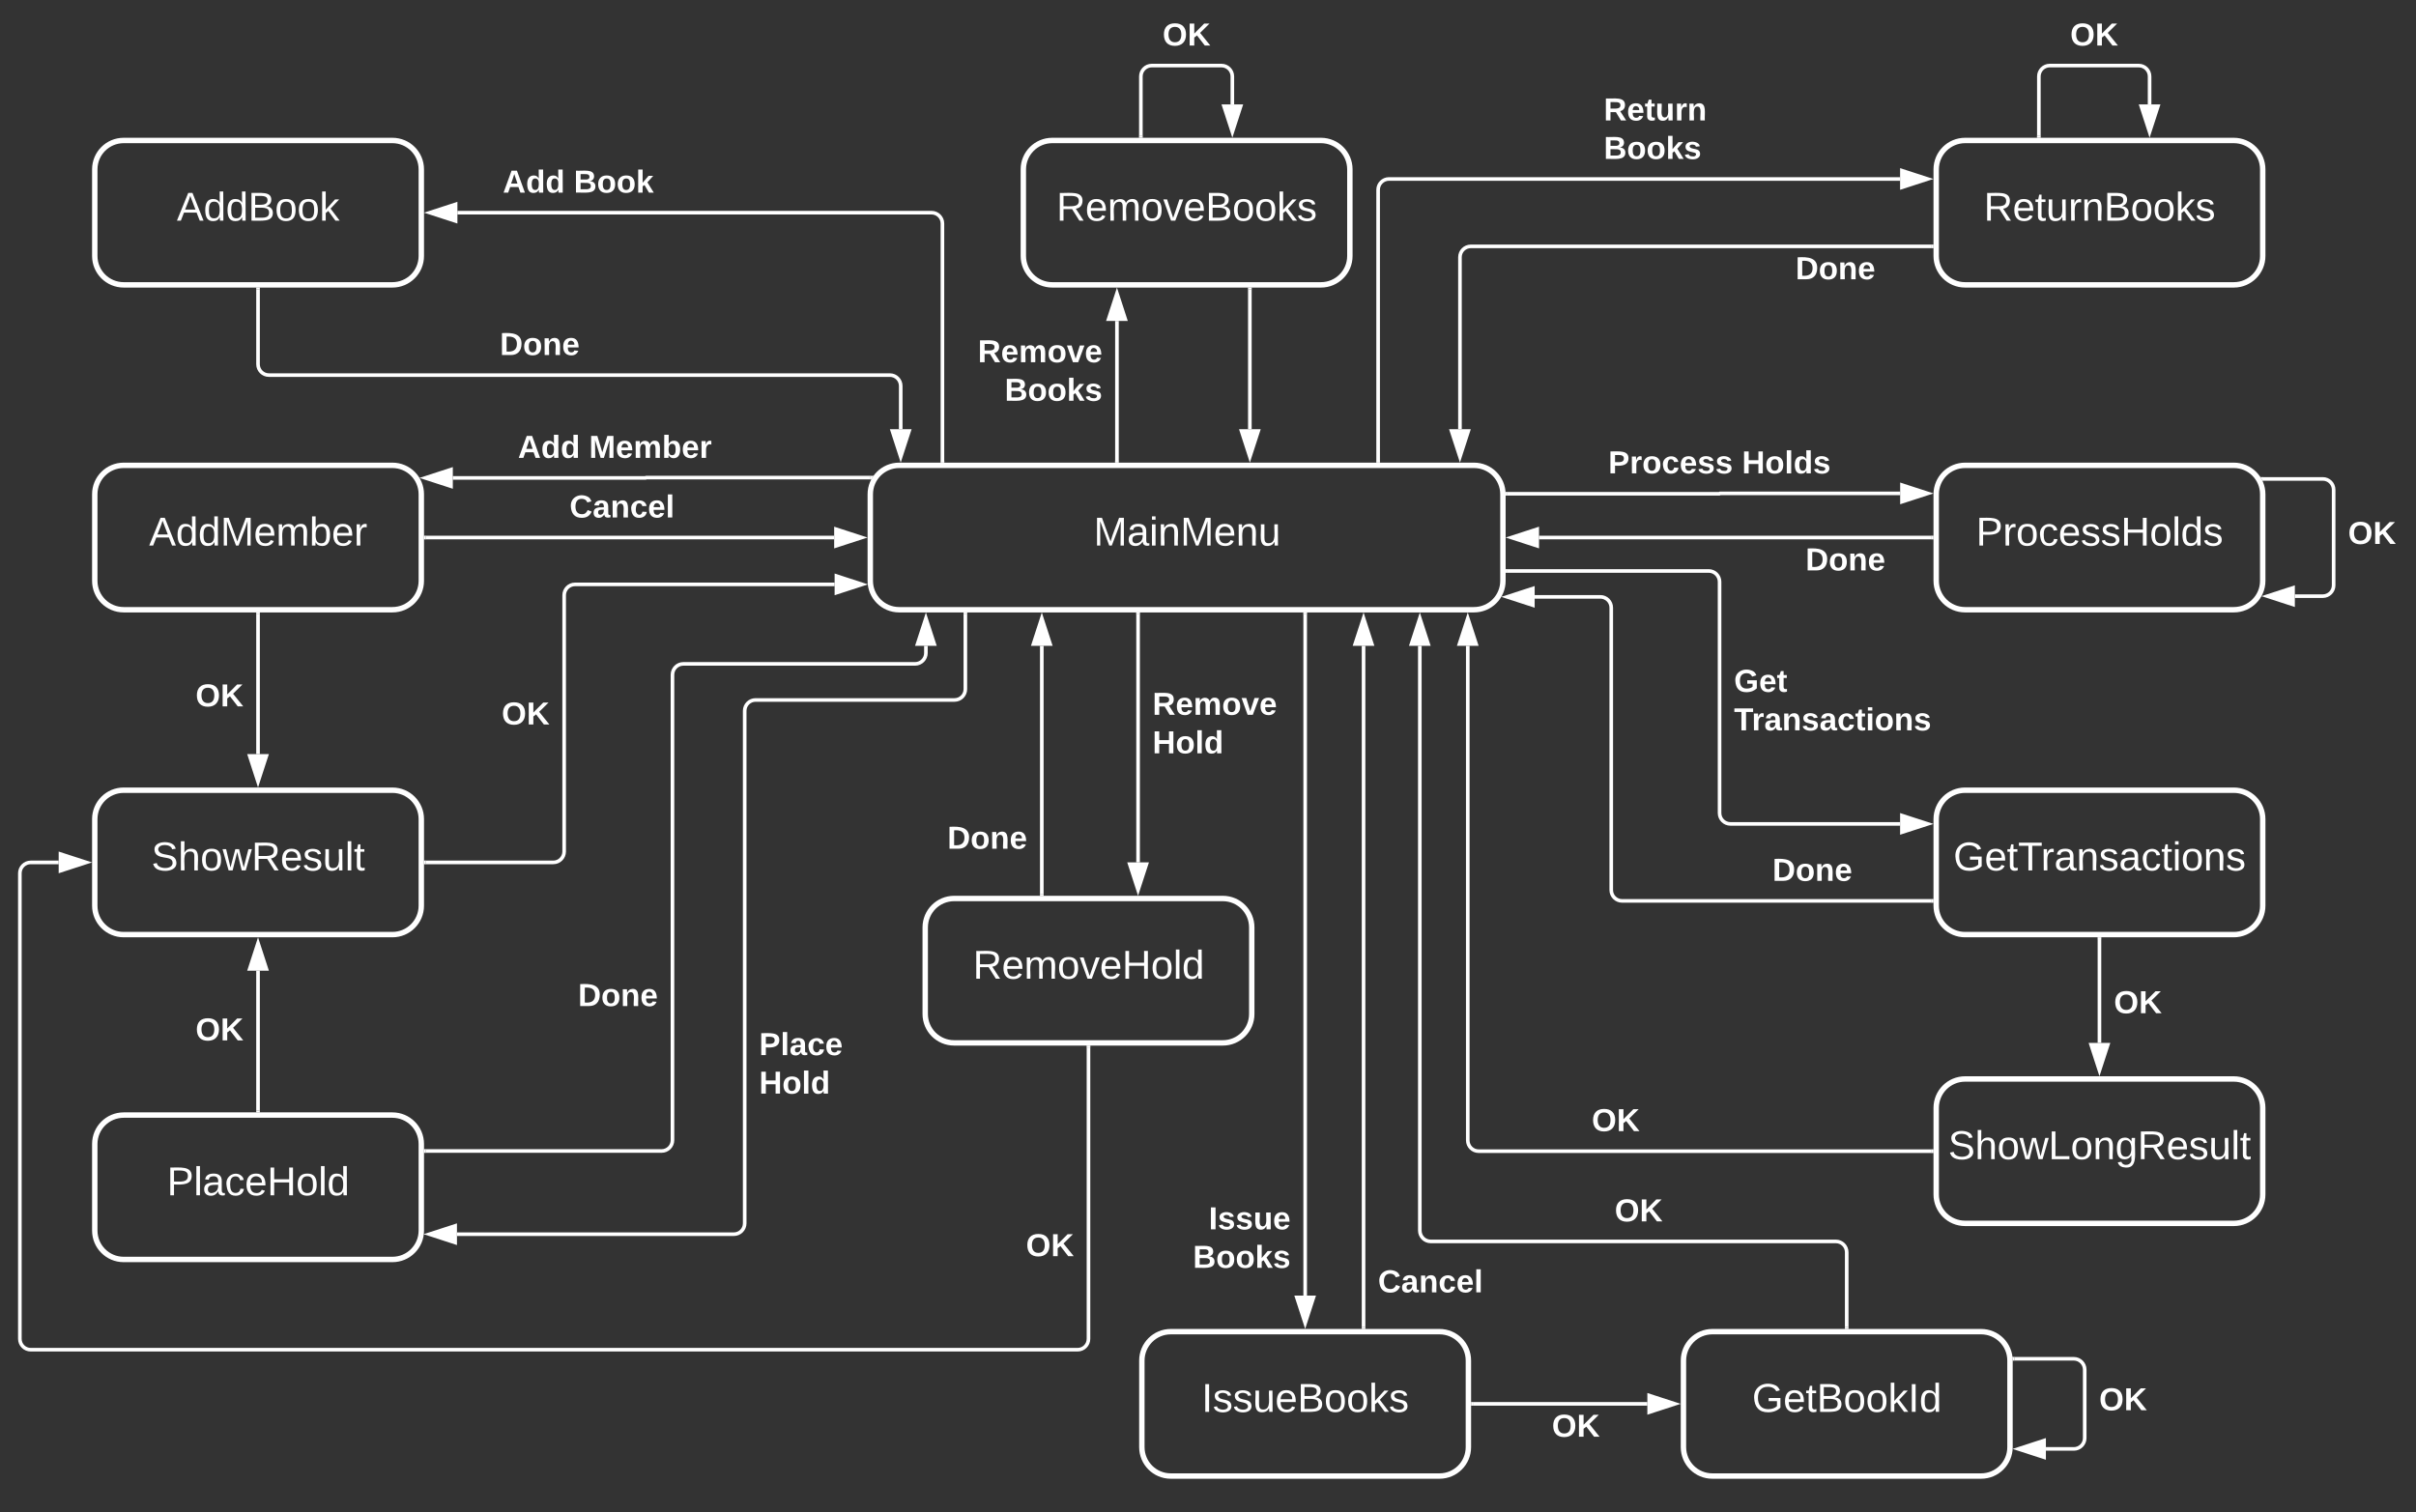 <svg xmlns="http://www.w3.org/2000/svg" xmlns:xlink="http://www.w3.org/1999/xlink" xmlns:lucid="lucid" width="1338.27" height="837.83"><rect width="100%" height="100%" fill="#333333" stroke="none"/><g transform="translate(-347.5 -322.167)" lucid:page-tab-id="PJSlnrykgRkf"><path d="M845.57 580c-8.84 0-16 7.16-16 16v48c0 8.84 7.16 16 16 16H1164c8.84 0 16-7.16 16-16v-48c0-8.84-7.16-16-16-16z" stroke="#fff" stroke-width="3" fill-opacity="0"/><use xlink:href="#a" transform="matrix(1,0,0,1,837.565,588) translate(115.741 36.444)"/><path d="M416 400c-8.84 0-16 7.16-16 16v48c0 8.84 7.16 16 16 16h148.87c8.84 0 16-7.16 16-16v-48c0-8.84-7.16-16-16-16z" stroke="#fff" stroke-width="3" fill-opacity="0"/><use xlink:href="#b" transform="matrix(1,0,0,1,408,408) translate(37.438 36.444)"/><path d="M416 580c-8.84 0-16 7.16-16 16v48c0 8.84 7.16 16 16 16h148.87c8.84 0 16-7.16 16-16v-48c0-8.84-7.16-16-16-16z" stroke="#fff" stroke-width="3" fill-opacity="0"/><use xlink:href="#c" transform="matrix(1,0,0,1,408,588) translate(22.099 36.444)"/><path d="M416 760c-8.84 0-16 7.16-16 16v48c0 8.84 7.16 16 16 16h148.87c8.84 0 16-7.16 16-16v-48c0-8.84-7.16-16-16-16z" stroke="#fff" stroke-width="3" fill-opacity="0"/><use xlink:href="#d" transform="matrix(1,0,0,1,408,768) translate(23.333 36.444)"/><path d="M416 940c-8.84 0-16 7.16-16 16v48c0 8.84 7.16 16 16 16h148.87c8.84 0 16-7.16 16-16v-48c0-8.84-7.16-16-16-16z" stroke="#fff" stroke-width="3" fill-opacity="0"/><use xlink:href="#e" transform="matrix(1,0,0,1,408,948) translate(31.975 36.444)"/><path d="M876 820c-8.84 0-16 7.16-16 16v48c0 8.84 7.16 16 16 16h148.87c8.84 0 16-7.16 16-16v-48c0-8.84-7.16-16-16-16z" stroke="#fff" stroke-width="3" fill-opacity="0"/><use xlink:href="#f" transform="matrix(1,0,0,1,868,828) translate(18.426 36.444)"/><path d="M930.35 400c-8.84 0-16 7.16-16 16v48c0 8.84 7.16 16 16 16h148.87c8.83 0 16-7.16 16-16v-48c0-8.84-7.17-16-16-16z" stroke="#fff" stroke-width="3" fill-opacity="0"/><use xlink:href="#g" transform="matrix(1,0,0,1,922.348,408) translate(10.34 36.444)"/><path d="M1436 400c-8.84 0-16 7.16-16 16v48c0 8.84 7.16 16 16 16h148.87c8.84 0 16-7.16 16-16v-48c0-8.84-7.16-16-16-16z" stroke="#fff" stroke-width="3" fill-opacity="0"/><use xlink:href="#h" transform="matrix(1,0,0,1,1428,408) translate(18.364 36.444)"/><path d="M1436 580c-8.84 0-16 7.16-16 16v48c0 8.84 7.16 16 16 16h148.87c8.84 0 16-7.16 16-16v-48c0-8.84-7.16-16-16-16z" stroke="#fff" stroke-width="3" fill-opacity="0"/><use xlink:href="#i" transform="matrix(1,0,0,1,1428,588) translate(14.074 36.444)"/><path d="M1436 760c-8.84 0-16 7.16-16 16v48c0 8.84 7.16 16 16 16h148.87c8.84 0 16-7.16 16-16v-48c0-8.84-7.16-16-16-16z" stroke="#fff" stroke-width="3" fill-opacity="0"/><use xlink:href="#j" transform="matrix(1,0,0,1,1428,768) translate(1.512 36.444)"/><path d="M1436 920c-8.84 0-16 7.16-16 16v48c0 8.84 7.16 16 16 16h148.87c8.84 0 16-7.16 16-16v-48c0-8.84-7.16-16-16-16z" stroke="#fff" stroke-width="3" fill-opacity="0"/><use xlink:href="#k" transform="matrix(1,0,0,1,1428,928) translate(-1.358 36.444)"/><path d="M1417.5 960h-250.97c-3.32 0-6-2.7-6-6V680" stroke="#fff" stroke-width="2" fill="none"/><path d="M1418.5 961h-1.03v-2h1.03z" stroke="#fff" stroke-width=".05" fill="#fff"/><path d="M1160.53 664.74l4.63 14.26h-9.27z" stroke="#fff" stroke-width="2" fill="#fff"/><use xlink:href="#l" transform="matrix(1,0,0,1,1229.206,934.667) translate(0 14.222)"/><path d="M1510.43 842.5V900" stroke="#fff" stroke-width="2" fill="none"/><path d="M1511.43 842.53h-2v-1.03h2z" stroke="#fff" stroke-width=".05" fill="#fff"/><path d="M1510.43 915.26L1505.8 901h9.27z" stroke="#fff" stroke-width="2" fill="#fff"/><use xlink:href="#l" transform="matrix(1,0,0,1,1518.435,869.333) translate(0 14.222)"/><path d="M1182.5 638.52H1294c3.3 0 6 2.7 6 6v128.15c0 3.3 2.7 6 6 6h94" stroke="#fff" stroke-width="2" fill="none"/><path d="M1182.53 639.52h-1.03v-2h1.03z" stroke="#fff" stroke-width=".05" fill="#fff"/><path d="M1415.26 778.67L1401 783.3v-9.27z" stroke="#fff" stroke-width="2" fill="#fff"/><use xlink:href="#m" transform="matrix(1,0,0,1,1308,691.279) translate(0 14.222)"/><use xlink:href="#n" transform="matrix(1,0,0,1,1308,691.279) translate(0 35.556)"/><path d="M1197.58 652.87H1234c3.3 0 6 2.7 6 6v156.46c0 3.32 2.7 6 6 6h171.5" stroke="#fff" stroke-width="2" fill="none"/><path d="M1182.3 652.87l14.28-4.63v9.27z" stroke="#fff" stroke-width="2" fill="#fff"/><path d="M1418.5 822.33h-1.03v-2h1.03z" stroke="#fff" stroke-width=".05" fill="#fff"/><use xlink:href="#o" transform="matrix(1,0,0,1,1329.299,796) translate(0 14.222)"/><path d="M1182.48 595.74h117.44c.05 0 .1-.04.1-.1 0-.04.03-.1.08-.1h99.94" stroke="#fff" stroke-width="2" fill="none"/><path d="M1182.5 596.74h-1v-.84l-.15-1.16h1.15z" stroke="#fff" stroke-width=".05" fill="#fff"/><path d="M1415.3 595.55l-14.26 4.64v-9.28z" stroke="#fff" stroke-width="2" fill="#fff"/><use xlink:href="#p" transform="matrix(1,0,0,1,1238.378,570.222) translate(0 14.222)"/><use xlink:href="#q" transform="matrix(1,0,0,1,1238.378,570.222) translate(74.025 14.222)"/><path d="M1200 620h217.5" stroke="#fff" stroke-width="2" fill="none"/><path d="M1184.74 620l14.26-4.64v9.28z" stroke="#fff" stroke-width="2" fill="#fff"/><path d="M1418.5 621h-1.03v-2h1.03z" stroke="#fff" stroke-width=".05" fill="#fff"/><use xlink:href="#o" transform="matrix(1,0,0,1,1347.62,624) translate(0 14.222)"/><path d="M1601.15 587.52h33c3.32 0 6 2.68 6 6v52.96c0 3.32-2.68 6-6 6h-15.5" stroke="#fff" stroke-width="2" fill="none"/><path d="M1601.18 588.52h-.6l-.53-1.27-.57-.73h1.7z" stroke="#fff" stroke-width=".05" fill="#fff"/><path d="M1603.4 652.48l14.26-4.63v9.27z" stroke="#fff" stroke-width="2" fill="#fff"/><use xlink:href="#l" transform="matrix(1,0,0,1,1648.154,609.333) translate(0 14.222)"/><path d="M966.2 500v77.5" stroke="#fff" stroke-width="2" fill="none"/><path d="M966.2 484.74l4.63 14.26h-9.27z" stroke="#fff" stroke-width="2" fill="#fff"/><path d="M967.2 578.5h-2v-1.03h2z" stroke="#fff" stroke-width=".05" fill="#fff"/><use xlink:href="#r" transform="matrix(1,0,0,1,889.156,508.667) translate(0.01 14.222)"/><use xlink:href="#s" transform="matrix(1,0,0,1,889.156,508.667) translate(14.874 35.556)"/><path d="M1039.82 482.5V560" stroke="#fff" stroke-width="2" fill="none"/><path d="M1040.82 482.53h-2v-1.03h2z" stroke="#fff" stroke-width=".05" fill="#fff"/><path d="M1039.82 575.26L1035.2 561h9.26z" stroke="#fff" stroke-width="2" fill="#fff"/><path d="M979.45 397.5v-33c0-3.3 2.7-6 6-6h38.67c3.3 0 6 2.7 6 6V380" stroke="#fff" stroke-width="2" fill="none"/><path d="M980.45 398.5h-2v-1.03h2z" stroke="#fff" stroke-width=".05" fill="#fff"/><path d="M1030.12 395.26l-4.64-14.26h9.27z" stroke="#fff" stroke-width="2" fill="#fff"/><use xlink:href="#l" transform="matrix(1,0,0,1,991.474,333.167) translate(0 14.222)"/><path d="M1476.87 397.5v-33c0-3.3 2.7-6 6-6h49.33c3.32 0 6 2.7 6 6V380" stroke="#fff" stroke-width="2" fill="none"/><path d="M1477.87 398.5h-2v-1.03h2z" stroke="#fff" stroke-width=".05" fill="#fff"/><path d="M1538.2 395.26l-4.63-14.26h9.27z" stroke="#fff" stroke-width="2" fill="#fff"/><use xlink:href="#l" transform="matrix(1,0,0,1,1494.228,333.167) translate(0 14.222)"/><path d="M1400 421.33h-283.13c-3.3 0-6 2.7-6 6V577.5" stroke="#fff" stroke-width="2" fill="none"/><path d="M1415.26 421.33l-14.26 4.64v-9.27z" stroke="#fff" stroke-width="2" fill="#fff"/><path d="M1111.87 578.5h-2v-1.03h2z" stroke="#fff" stroke-width=".05" fill="#fff"/><use xlink:href="#t" transform="matrix(1,0,0,1,1235.858,374.667) translate(0 14.222)"/><use xlink:href="#s" transform="matrix(1,0,0,1,1235.858,374.667) translate(0 35.556)"/><path d="M1417.5 458.67h-255.3c-3.33 0-6 2.68-6 6V560" stroke="#fff" stroke-width="2" fill="none"/><path d="M1418.5 459.67h-1.03v-2h1.03z" stroke="#fff" stroke-width=".05" fill="#fff"/><path d="M1156.2 575.26l-4.65-14.26h9.27z" stroke="#fff" stroke-width="2" fill="#fff"/><use xlink:href="#o" transform="matrix(1,0,0,1,1342.075,462.667) translate(0 14.222)"/><path d="M950.43 902.5V1064c0 3.3-2.68 6-6 6H364.5c-3.3 0-6-2.7-6-6V806c0-3.3 2.7-6 6-6H380" stroke="#fff" stroke-width="2" fill="none"/><path d="M951.43 902.53h-2v-1.03h2z" stroke="#fff" stroke-width=".05" fill="#fff"/><path d="M395.26 800L381 804.64v-9.28z" stroke="#fff" stroke-width="2" fill="#fff"/><use xlink:href="#l" transform="matrix(1,0,0,1,915.817,1003.947) translate(0 14.222)"/><path d="M490.43 937.5V860" stroke="#fff" stroke-width="2" fill="none"/><path d="M491.43 938.5h-2v-1.03h2z" stroke="#fff" stroke-width=".05" fill="#fff"/><path d="M490.43 844.74l4.64 14.26h-9.27z" stroke="#fff" stroke-width="2" fill="#fff"/><use xlink:href="#l" transform="matrix(1,0,0,1,455.817,884.415) translate(0 14.222)"/><path d="M490.43 662.5V740" stroke="#fff" stroke-width="2" fill="none"/><path d="M491.43 662.53h-2v-1.03h2z" stroke="#fff" stroke-width=".05" fill="#fff"/><path d="M490.43 755.26L485.8 741h9.27z" stroke="#fff" stroke-width="2" fill="#fff"/><use xlink:href="#l" transform="matrix(1,0,0,1,455.817,699.333) translate(0 14.222)"/><path d="M977.9 662.5V800" stroke="#fff" stroke-width="2" fill="none"/><path d="M978.9 662.53h-2v-1.03h2z" stroke="#fff" stroke-width=".05" fill="#fff"/><path d="M977.9 815.26L973.27 801h9.27z" stroke="#fff" stroke-width="2" fill="#fff"/><use xlink:href="#r" transform="matrix(1,0,0,1,985.903,703.995) translate(0 14.222)"/><use xlink:href="#u" transform="matrix(1,0,0,1,985.903,703.995) translate(0 35.556)"/><path d="M924.57 680v137.5" stroke="#fff" stroke-width="2" fill="none"/><path d="M924.57 664.74L929.2 679h-9.26z" stroke="#fff" stroke-width="2" fill="#fff"/><path d="M925.57 818.5h-2v-1.03h2z" stroke="#fff" stroke-width=".05" fill="#fff"/><use xlink:href="#o" transform="matrix(1,0,0,1,872.279,778.209) translate(0 14.222)"/><path d="M583.37 959.9H714c3.3 0 6-2.67 6-6V696c0-3.3 2.7-6 6-6h128.38c3.3 0 6-2.7 6-6v-4" stroke="#fff" stroke-width="2" fill="none"/><path d="M583.4 960.9h-1.03v-2h1.03z" stroke="#fff" stroke-width=".05" fill="#fff"/><path d="M860.38 664.74L865 679h-9.26z" stroke="#fff" stroke-width="2" fill="#fff"/><use xlink:href="#o" transform="matrix(1,0,0,1,667.704,865.369) translate(0 14.222)"/><path d="M600.62 1006H754c3.3 0 6-2.68 6-6V716c0-3.3 2.7-6 6-6h110.23c3.32 0 6-2.7 6-6v-41.5" stroke="#fff" stroke-width="2" fill="none"/><path d="M585.36 1006l14.26-4.63v9.27z" stroke="#fff" stroke-width="2" fill="#fff"/><path d="M883.23 662.53h-2v-1.03h2z" stroke="#fff" stroke-width=".05" fill="#fff"/><use xlink:href="#v" transform="matrix(1,0,0,1,768,892.55) translate(0 14.222)"/><use xlink:href="#u" transform="matrix(1,0,0,1,768,892.55) translate(0 35.556)"/><path d="M583.37 620h226.2" stroke="#fff" stroke-width="2" fill="none"/><path d="M583.4 621h-1.03v-2h1.03z" stroke="#fff" stroke-width=".05" fill="#fff"/><path d="M824.83 620l-14.27 4.64v-9.28z" stroke="#fff" stroke-width="2" fill="#fff"/><use xlink:href="#w" transform="matrix(1,0,0,1,662.977,594.667) translate(0 14.222)"/><path d="M829.73 586.8H705.36c-.04 0-.08.04-.08.1 0 .03-.04.07-.08.07H598.33" stroke="#fff" stroke-width="2" fill="none"/><path d="M830.4 587.26l-.24.55h-.45v-2h1.8z" stroke="#fff" stroke-width=".05" fill="#fff"/><path d="M583.06 586.97l14.27-4.64v9.27z" stroke="#fff" stroke-width="2" fill="#fff"/><use xlink:href="#x" transform="matrix(1,0,0,1,634.417,561.635) translate(0 14.222)"/><use xlink:href="#y" transform="matrix(1,0,0,1,634.417,561.635) translate(39.358 14.222)"/><path d="M583.37 800H654c3.3 0 6-2.7 6-6V651.96c0-3.32 2.7-6 6-6h143.8" stroke="#fff" stroke-width="2" fill="none"/><path d="M583.4 801h-1.03v-2h1.03z" stroke="#fff" stroke-width=".05" fill="#fff"/><path d="M825.07 645.96l-14.26 4.63v-9.28z" stroke="#fff" stroke-width="2" fill="#fff"/><use xlink:href="#l" transform="matrix(1,0,0,1,625.383,709.354) translate(0 14.222)"/><path d="M490.43 482.5V524c0 3.3 2.7 6 6 6h344c3.32 0 6 2.7 6 6v24" stroke="#fff" stroke-width="2" fill="none"/><path d="M491.43 482.53h-2v-1.03h2z" stroke="#fff" stroke-width=".05" fill="#fff"/><path d="M846.43 575.26L841.8 561h9.27z" stroke="#fff" stroke-width="2" fill="#fff"/><use xlink:href="#o" transform="matrix(1,0,0,1,624.375,504.667) translate(0 14.222)"/><path d="M869.53 577.5V446c0-3.3-2.7-6-6-6H600.87" stroke="#fff" stroke-width="2" fill="none"/><path d="M870.53 578.5h-2v-1.03h2z" stroke="#fff" stroke-width=".05" fill="#fff"/><path d="M585.6 440l14.27-4.64v9.28z" stroke="#fff" stroke-width="2" fill="#fff"/><use xlink:href="#x" transform="matrix(1,0,0,1,626.007,414.667) translate(0 14.222)"/><use xlink:href="#z" transform="matrix(1,0,0,1,626.007,414.667) translate(39.358 14.222)"/><path d="M996 1060c-8.84 0-16 7.16-16 16v48c0 8.84 7.16 16 16 16h148.87c8.84 0 16-7.16 16-16v-48c0-8.84-7.16-16-16-16z" stroke="#fff" stroke-width="3" fill-opacity="0"/><use xlink:href="#A" transform="matrix(1,0,0,1,988,1068) translate(25.093 36.444)"/><path d="M1296 1060c-8.84 0-16 7.16-16 16v48c0 8.84 7.16 16 16 16h148.87c8.84 0 16-7.16 16-16v-48c0-8.84-7.16-16-16-16z" stroke="#fff" stroke-width="3" fill-opacity="0"/><use xlink:href="#B" transform="matrix(1,0,0,1,1288,1068) translate(30.031 36.444)"/><path d="M1163.37 1100H1260" stroke="#fff" stroke-width="2" fill="none"/><path d="M1163.4 1101h-1.03v-2h1.03z" stroke="#fff" stroke-width=".05" fill="#fff"/><path d="M1275.26 1100l-14.26 4.64v-9.28z" stroke="#fff" stroke-width="2" fill="#fff"/><use xlink:href="#l" transform="matrix(1,0,0,1,1207.126,1104) translate(0 14.222)"/><path d="M1070.46 662.5V1040" stroke="#fff" stroke-width="2" fill="none"/><path d="M1071.46 662.53h-2v-1.03h2z" stroke="#fff" stroke-width=".05" fill="#fff"/><path d="M1070.46 1055.26l-4.64-14.26h9.27z" stroke="#fff" stroke-width="2" fill="#fff"/><use xlink:href="#C" transform="matrix(1,0,0,1,1008.284,989.076) translate(8.8 14.222)"/><use xlink:href="#s" transform="matrix(1,0,0,1,1008.284,989.076) translate(0.01 35.556)"/><path d="M1102.8 680v377.5" stroke="#fff" stroke-width="2" fill="none"/><path d="M1102.8 664.74l4.62 14.26h-9.27z" stroke="#fff" stroke-width="2" fill="#fff"/><path d="M1103.8 1058.5h-2v-1.03h2z" stroke="#fff" stroke-width=".05" fill="#fff"/><use xlink:href="#w" transform="matrix(1,0,0,1,1110.79,1023.992) translate(0 14.222)"/><path d="M1370.43 1057.5V1016c0-3.3-2.68-6-6-6h-224.46c-3.32 0-6-2.7-6-6V680" stroke="#fff" stroke-width="2" fill="none"/><path d="M1371.43 1058.5h-2v-1.03h2z" stroke="#fff" stroke-width=".05" fill="#fff"/><path d="M1133.97 664.74l4.63 14.26h-9.27z" stroke="#fff" stroke-width="2" fill="#fff"/><g><use xlink:href="#l" transform="matrix(1,0,0,1,1241.908,984.667) translate(0 14.222)"/></g><path d="M1463.26 1075.03h33c3.3 0 6 2.7 6 6v37.94c0 3.3-2.7 6-6 6h-15.5" stroke="#fff" stroke-width="2" fill="none"/><path d="M1463.28 1076.03h-.9v-.13l-.26-1.87h1.16z" stroke="#fff" stroke-width=".05" fill="#fff"/><path d="M1465.5 1124.97l14.26-4.64v9.27z" stroke="#fff" stroke-width="2" fill="#fff"/><g><use xlink:href="#l" transform="matrix(1,0,0,1,1510.255,1089.333) translate(0 14.222)"/></g><defs><path fill="#fff" d="M240 0l2-218c-23 76-54 145-80 218h-23L58-218 59 0H30v-248h44l77 211c21-75 51-140 76-211h43V0h-30" id="D"/><path fill="#fff" d="M141-36C126-15 110 5 73 4 37 3 15-17 15-53c-1-64 63-63 125-63 3-35-9-54-41-54-24 1-41 7-42 31l-33-3c5-37 33-52 76-52 45 0 72 20 72 64v82c-1 20 7 32 28 27v20c-31 9-61-2-59-35zM48-53c0 20 12 33 32 33 41-3 63-29 60-74-43 2-92-5-92 41" id="E"/><path fill="#fff" d="M24-231v-30h32v30H24zM24 0v-190h32V0H24" id="F"/><path fill="#fff" d="M117-194c89-4 53 116 60 194h-32v-121c0-31-8-49-39-48C34-167 62-67 57 0H25l-1-190h30c1 10-1 24 2 32 11-22 29-35 61-36" id="G"/><path fill="#fff" d="M100-194c63 0 86 42 84 106H49c0 40 14 67 53 68 26 1 43-12 49-29l28 8c-11 28-37 45-77 45C44 4 14-33 15-96c1-61 26-98 85-98zm52 81c6-60-76-77-97-28-3 7-6 17-6 28h103" id="H"/><path fill="#fff" d="M84 4C-5 8 30-112 23-190h32v120c0 31 7 50 39 49 72-2 45-101 50-169h31l1 190h-30c-1-10 1-25-2-33-11 22-28 36-60 37" id="I"/><g id="a"><use transform="matrix(0.062,0,0,0.062,0,0)" xlink:href="#D"/><use transform="matrix(0.062,0,0,0.062,18.457,0)" xlink:href="#E"/><use transform="matrix(0.062,0,0,0.062,30.802,0)" xlink:href="#F"/><use transform="matrix(0.062,0,0,0.062,35.679,0)" xlink:href="#G"/><use transform="matrix(0.062,0,0,0.062,48.025,0)" xlink:href="#D"/><use transform="matrix(0.062,0,0,0.062,66.481,0)" xlink:href="#H"/><use transform="matrix(0.062,0,0,0.062,78.827,0)" xlink:href="#G"/><use transform="matrix(0.062,0,0,0.062,91.173,0)" xlink:href="#I"/></g><path fill="#fff" d="M205 0l-28-72H64L36 0H1l101-248h38L239 0h-34zm-38-99l-47-123c-12 45-31 82-46 123h93" id="J"/><path fill="#fff" d="M85-194c31 0 48 13 60 33l-1-100h32l1 261h-30c-2-10 0-23-3-31C134-8 116 4 85 4 32 4 16-35 15-94c0-66 23-100 70-100zm9 24c-40 0-46 34-46 75 0 40 6 74 45 74 42 0 51-32 51-76 0-42-9-74-50-73" id="K"/><path fill="#fff" d="M160-131c35 5 61 23 61 61C221 17 115-2 30 0v-248c76 3 177-17 177 60 0 33-19 50-47 57zm-97-11c50-1 110 9 110-42 0-47-63-36-110-37v79zm0 115c55-2 124 14 124-45 0-56-70-42-124-44v89" id="L"/><path fill="#fff" d="M100-194c62-1 85 37 85 99 1 63-27 99-86 99S16-35 15-95c0-66 28-99 85-99zM99-20c44 1 53-31 53-75 0-43-8-75-51-75s-53 32-53 75 10 74 51 75" id="M"/><path fill="#fff" d="M143 0L79-87 56-68V0H24v-261h32v163l83-92h37l-77 82L181 0h-38" id="N"/><g id="b"><use transform="matrix(0.062,0,0,0.062,0,0)" xlink:href="#J"/><use transform="matrix(0.062,0,0,0.062,14.815,0)" xlink:href="#K"/><use transform="matrix(0.062,0,0,0.062,27.16,0)" xlink:href="#K"/><use transform="matrix(0.062,0,0,0.062,39.506,0)" xlink:href="#L"/><use transform="matrix(0.062,0,0,0.062,54.321,0)" xlink:href="#M"/><use transform="matrix(0.062,0,0,0.062,66.667,0)" xlink:href="#M"/><use transform="matrix(0.062,0,0,0.062,79.012,0)" xlink:href="#N"/></g><path fill="#fff" d="M210-169c-67 3-38 105-44 169h-31v-121c0-29-5-50-35-48C34-165 62-65 56 0H25l-1-190h30c1 10-1 24 2 32 10-44 99-50 107 0 11-21 27-35 58-36 85-2 47 119 55 194h-31v-121c0-29-5-49-35-48" id="O"/><path fill="#fff" d="M115-194c53 0 69 39 70 98 0 66-23 100-70 100C84 3 66-7 56-30L54 0H23l1-261h32v101c10-23 28-34 59-34zm-8 174c40 0 45-34 45-75 0-40-5-75-45-74-42 0-51 32-51 76 0 43 10 73 51 73" id="P"/><path fill="#fff" d="M114-163C36-179 61-72 57 0H25l-1-190h30c1 12-1 29 2 39 6-27 23-49 58-41v29" id="Q"/><g id="c"><use transform="matrix(0.062,0,0,0.062,0,0)" xlink:href="#J"/><use transform="matrix(0.062,0,0,0.062,14.815,0)" xlink:href="#K"/><use transform="matrix(0.062,0,0,0.062,27.16,0)" xlink:href="#K"/><use transform="matrix(0.062,0,0,0.062,39.506,0)" xlink:href="#D"/><use transform="matrix(0.062,0,0,0.062,57.963,0)" xlink:href="#H"/><use transform="matrix(0.062,0,0,0.062,70.309,0)" xlink:href="#O"/><use transform="matrix(0.062,0,0,0.062,88.765,0)" xlink:href="#P"/><use transform="matrix(0.062,0,0,0.062,101.111,0)" xlink:href="#H"/><use transform="matrix(0.062,0,0,0.062,113.457,0)" xlink:href="#Q"/></g><path fill="#fff" d="M185-189c-5-48-123-54-124 2 14 75 158 14 163 119 3 78-121 87-175 55-17-10-28-26-33-46l33-7c5 56 141 63 141-1 0-78-155-14-162-118-5-82 145-84 179-34 5 7 8 16 11 25" id="R"/><path fill="#fff" d="M106-169C34-169 62-67 57 0H25v-261h32l-1 103c12-21 28-36 61-36 89 0 53 116 60 194h-32v-121c2-32-8-49-39-48" id="S"/><path fill="#fff" d="M206 0h-36l-40-164L89 0H53L-1-190h32L70-26l43-164h34l41 164 42-164h31" id="T"/><path fill="#fff" d="M233-177c-1 41-23 64-60 70L243 0h-38l-65-103H63V0H30v-248c88 3 205-21 203 71zM63-129c60-2 137 13 137-47 0-61-80-42-137-45v92" id="U"/><path fill="#fff" d="M135-143c-3-34-86-38-87 0 15 53 115 12 119 90S17 21 10-45l28-5c4 36 97 45 98 0-10-56-113-15-118-90-4-57 82-63 122-42 12 7 21 19 24 35" id="V"/><path fill="#fff" d="M24 0v-261h32V0H24" id="W"/><path fill="#fff" d="M59-47c-2 24 18 29 38 22v24C64 9 27 4 27-40v-127H5v-23h24l9-43h21v43h35v23H59v120" id="X"/><g id="d"><use transform="matrix(0.062,0,0,0.062,0,0)" xlink:href="#R"/><use transform="matrix(0.062,0,0,0.062,14.815,0)" xlink:href="#S"/><use transform="matrix(0.062,0,0,0.062,27.16,0)" xlink:href="#M"/><use transform="matrix(0.062,0,0,0.062,39.506,0)" xlink:href="#T"/><use transform="matrix(0.062,0,0,0.062,55.494,0)" xlink:href="#U"/><use transform="matrix(0.062,0,0,0.062,71.481,0)" xlink:href="#H"/><use transform="matrix(0.062,0,0,0.062,83.827,0)" xlink:href="#V"/><use transform="matrix(0.062,0,0,0.062,94.938,0)" xlink:href="#I"/><use transform="matrix(0.062,0,0,0.062,107.284,0)" xlink:href="#W"/><use transform="matrix(0.062,0,0,0.062,112.16,0)" xlink:href="#X"/></g><path fill="#fff" d="M30-248c87 1 191-15 191 75 0 78-77 80-158 76V0H30v-248zm33 125c57 0 124 11 124-50 0-59-68-47-124-48v98" id="Y"/><path fill="#fff" d="M96-169c-40 0-48 33-48 73s9 75 48 75c24 0 41-14 43-38l32 2c-6 37-31 61-74 61-59 0-76-41-82-99-10-93 101-131 147-64 4 7 5 14 7 22l-32 3c-4-21-16-35-41-35" id="Z"/><path fill="#fff" d="M197 0v-115H63V0H30v-248h33v105h134v-105h34V0h-34" id="aa"/><g id="e"><use transform="matrix(0.062,0,0,0.062,0,0)" xlink:href="#Y"/><use transform="matrix(0.062,0,0,0.062,14.815,0)" xlink:href="#W"/><use transform="matrix(0.062,0,0,0.062,19.691,0)" xlink:href="#E"/><use transform="matrix(0.062,0,0,0.062,32.037,0)" xlink:href="#Z"/><use transform="matrix(0.062,0,0,0.062,43.148,0)" xlink:href="#H"/><use transform="matrix(0.062,0,0,0.062,55.494,0)" xlink:href="#aa"/><use transform="matrix(0.062,0,0,0.062,71.481,0)" xlink:href="#M"/><use transform="matrix(0.062,0,0,0.062,83.827,0)" xlink:href="#W"/><use transform="matrix(0.062,0,0,0.062,88.704,0)" xlink:href="#K"/></g><path fill="#fff" d="M108 0H70L1-190h34L89-25l56-165h34" id="ab"/><g id="f"><use transform="matrix(0.062,0,0,0.062,0,0)" xlink:href="#U"/><use transform="matrix(0.062,0,0,0.062,15.988,0)" xlink:href="#H"/><use transform="matrix(0.062,0,0,0.062,28.333,0)" xlink:href="#O"/><use transform="matrix(0.062,0,0,0.062,46.79,0)" xlink:href="#M"/><use transform="matrix(0.062,0,0,0.062,59.136,0)" xlink:href="#ab"/><use transform="matrix(0.062,0,0,0.062,70.247,0)" xlink:href="#H"/><use transform="matrix(0.062,0,0,0.062,82.593,0)" xlink:href="#aa"/><use transform="matrix(0.062,0,0,0.062,98.58,0)" xlink:href="#M"/><use transform="matrix(0.062,0,0,0.062,110.926,0)" xlink:href="#W"/><use transform="matrix(0.062,0,0,0.062,115.802,0)" xlink:href="#K"/></g><g id="g"><use transform="matrix(0.062,0,0,0.062,0,0)" xlink:href="#U"/><use transform="matrix(0.062,0,0,0.062,15.988,0)" xlink:href="#H"/><use transform="matrix(0.062,0,0,0.062,28.333,0)" xlink:href="#O"/><use transform="matrix(0.062,0,0,0.062,46.79,0)" xlink:href="#M"/><use transform="matrix(0.062,0,0,0.062,59.136,0)" xlink:href="#ab"/><use transform="matrix(0.062,0,0,0.062,70.247,0)" xlink:href="#H"/><use transform="matrix(0.062,0,0,0.062,82.593,0)" xlink:href="#L"/><use transform="matrix(0.062,0,0,0.062,97.407,0)" xlink:href="#M"/><use transform="matrix(0.062,0,0,0.062,109.753,0)" xlink:href="#M"/><use transform="matrix(0.062,0,0,0.062,122.099,0)" xlink:href="#N"/><use transform="matrix(0.062,0,0,0.062,133.21,0)" xlink:href="#V"/></g><g id="h"><use transform="matrix(0.062,0,0,0.062,0,0)" xlink:href="#U"/><use transform="matrix(0.062,0,0,0.062,15.988,0)" xlink:href="#H"/><use transform="matrix(0.062,0,0,0.062,28.333,0)" xlink:href="#X"/><use transform="matrix(0.062,0,0,0.062,34.506,0)" xlink:href="#I"/><use transform="matrix(0.062,0,0,0.062,46.852,0)" xlink:href="#Q"/><use transform="matrix(0.062,0,0,0.062,54.198,0)" xlink:href="#G"/><use transform="matrix(0.062,0,0,0.062,66.543,0)" xlink:href="#L"/><use transform="matrix(0.062,0,0,0.062,81.358,0)" xlink:href="#M"/><use transform="matrix(0.062,0,0,0.062,93.704,0)" xlink:href="#M"/><use transform="matrix(0.062,0,0,0.062,106.049,0)" xlink:href="#N"/><use transform="matrix(0.062,0,0,0.062,117.16,0)" xlink:href="#V"/></g><g id="i"><use transform="matrix(0.062,0,0,0.062,0,0)" xlink:href="#Y"/><use transform="matrix(0.062,0,0,0.062,14.815,0)" xlink:href="#Q"/><use transform="matrix(0.062,0,0,0.062,22.16,0)" xlink:href="#M"/><use transform="matrix(0.062,0,0,0.062,34.506,0)" xlink:href="#Z"/><use transform="matrix(0.062,0,0,0.062,45.617,0)" xlink:href="#H"/><use transform="matrix(0.062,0,0,0.062,57.963,0)" xlink:href="#V"/><use transform="matrix(0.062,0,0,0.062,69.074,0)" xlink:href="#V"/><use transform="matrix(0.062,0,0,0.062,80.185,0)" xlink:href="#aa"/><use transform="matrix(0.062,0,0,0.062,96.173,0)" xlink:href="#M"/><use transform="matrix(0.062,0,0,0.062,108.519,0)" xlink:href="#W"/><use transform="matrix(0.062,0,0,0.062,113.395,0)" xlink:href="#K"/><use transform="matrix(0.062,0,0,0.062,125.741,0)" xlink:href="#V"/></g><path fill="#fff" d="M143 4C61 4 22-44 18-125c-5-107 100-154 193-111 17 8 29 25 37 43l-32 9c-13-25-37-40-76-40-61 0-88 39-88 99 0 61 29 100 91 101 35 0 62-11 79-27v-45h-74v-28h105v86C228-13 192 4 143 4" id="ac"/><path fill="#fff" d="M127-220V0H93v-220H8v-28h204v28h-85" id="ad"/><g id="j"><use transform="matrix(0.062,0,0,0.062,0,0)" xlink:href="#ac"/><use transform="matrix(0.062,0,0,0.062,17.284,0)" xlink:href="#H"/><use transform="matrix(0.062,0,0,0.062,29.63,0)" xlink:href="#X"/><use transform="matrix(0.062,0,0,0.062,35.802,0)" xlink:href="#ad"/><use transform="matrix(0.062,0,0,0.062,48.519,0)" xlink:href="#Q"/><use transform="matrix(0.062,0,0,0.062,55.864,0)" xlink:href="#E"/><use transform="matrix(0.062,0,0,0.062,68.21,0)" xlink:href="#G"/><use transform="matrix(0.062,0,0,0.062,80.556,0)" xlink:href="#V"/><use transform="matrix(0.062,0,0,0.062,91.667,0)" xlink:href="#E"/><use transform="matrix(0.062,0,0,0.062,104.012,0)" xlink:href="#Z"/><use transform="matrix(0.062,0,0,0.062,115.123,0)" xlink:href="#X"/><use transform="matrix(0.062,0,0,0.062,121.296,0)" xlink:href="#F"/><use transform="matrix(0.062,0,0,0.062,126.173,0)" xlink:href="#M"/><use transform="matrix(0.062,0,0,0.062,138.519,0)" xlink:href="#G"/><use transform="matrix(0.062,0,0,0.062,150.864,0)" xlink:href="#V"/></g><path fill="#fff" d="M30 0v-248h33v221h125V0H30" id="ae"/><path fill="#fff" d="M177-190C167-65 218 103 67 71c-23-6-38-20-44-43l32-5c15 47 100 32 89-28v-30C133-14 115 1 83 1 29 1 15-40 15-95c0-56 16-97 71-98 29-1 48 16 59 35 1-10 0-23 2-32h30zM94-22c36 0 50-32 50-73 0-42-14-75-50-75-39 0-46 34-46 75s6 73 46 73" id="af"/><g id="k"><use transform="matrix(0.062,0,0,0.062,0,0)" xlink:href="#R"/><use transform="matrix(0.062,0,0,0.062,14.815,0)" xlink:href="#S"/><use transform="matrix(0.062,0,0,0.062,27.16,0)" xlink:href="#M"/><use transform="matrix(0.062,0,0,0.062,39.506,0)" xlink:href="#T"/><use transform="matrix(0.062,0,0,0.062,55.494,0)" xlink:href="#ae"/><use transform="matrix(0.062,0,0,0.062,67.84,0)" xlink:href="#M"/><use transform="matrix(0.062,0,0,0.062,80.185,0)" xlink:href="#G"/><use transform="matrix(0.062,0,0,0.062,92.531,0)" xlink:href="#af"/><use transform="matrix(0.062,0,0,0.062,104.877,0)" xlink:href="#U"/><use transform="matrix(0.062,0,0,0.062,120.864,0)" xlink:href="#H"/><use transform="matrix(0.062,0,0,0.062,133.21,0)" xlink:href="#V"/><use transform="matrix(0.062,0,0,0.062,144.321,0)" xlink:href="#I"/><use transform="matrix(0.062,0,0,0.062,156.667,0)" xlink:href="#W"/><use transform="matrix(0.062,0,0,0.062,161.543,0)" xlink:href="#X"/></g><path fill="#fff" d="M140-251c80 0 125 45 125 126S219 4 139 4C58 4 15-44 15-125s44-126 125-126zm-1 214c52 0 73-35 73-88 0-50-21-86-72-86-52 0-73 35-73 86s22 88 72 88" id="ag"/><path fill="#fff" d="M195 0l-88-114-31 24V0H24v-248h52v113l112-113h60L142-143 257 0h-62" id="ah"/><g id="l"><use transform="matrix(0.049,0,0,0.049,0,0)" xlink:href="#ag"/><use transform="matrix(0.049,0,0,0.049,13.827,0)" xlink:href="#ah"/></g><path fill="#fff" d="M67-125c0 54 23 88 75 88 28 0 53-7 68-21v-34h-60v-39h108v91C232-14 192 4 140 4 58 4 20-42 15-125 8-236 126-280 215-234c19 10 29 26 37 47l-47 15c-11-23-29-39-63-39-53 1-75 33-75 86" id="ai"/><path fill="#fff" d="M185-48c-13 30-37 53-82 52C43 2 14-33 14-96s30-98 90-98c62 0 83 45 84 108H66c0 31 8 55 39 56 18 0 30-7 34-22zm-45-69c5-46-57-63-70-21-2 6-4 13-4 21h74" id="aj"/><path fill="#fff" d="M115-3C79 11 28 4 28-45v-112H4v-33h27l15-45h31v45h36v33H77v99c-1 23 16 31 38 25v30" id="ak"/><g id="m"><use transform="matrix(0.049,0,0,0.049,0,0)" xlink:href="#ai"/><use transform="matrix(0.049,0,0,0.049,13.827,0)" xlink:href="#aj"/><use transform="matrix(0.049,0,0,0.049,23.704,0)" xlink:href="#ak"/></g><path fill="#fff" d="M136-208V0H84v-208H4v-40h212v40h-80" id="al"/><path fill="#fff" d="M135-150c-39-12-60 13-60 57V0H25l-1-190h47c2 13-1 29 3 40 6-28 27-53 61-41v41" id="am"/><path fill="#fff" d="M133-34C117-15 103 5 69 4 32 3 11-16 11-54c-1-60 55-63 116-61 1-26-3-47-28-47-18 1-26 9-28 27l-52-2c7-38 36-58 82-57s74 22 75 68l1 82c-1 14 12 18 25 15v27c-30 8-71 5-69-32zm-48 3c29 0 43-24 42-57-32 0-66-3-65 30 0 17 8 27 23 27" id="an"/><path fill="#fff" d="M135-194c87-1 58 113 63 194h-50c-7-57 23-157-34-157-59 0-34 97-39 157H25l-1-190h47c2 12-1 28 3 38 12-26 28-41 61-42" id="ao"/><path fill="#fff" d="M137-138c1-29-70-34-71-4 15 46 118 7 119 86 1 83-164 76-172 9l43-7c4 19 20 25 44 25 33 8 57-30 24-41C81-84 22-81 20-136c-2-80 154-74 161-7" id="ap"/><path fill="#fff" d="M190-63c-7 42-38 67-86 67-59 0-84-38-90-98-12-110 154-137 174-36l-49 2c-2-19-15-32-35-32-30 0-35 28-38 64-6 74 65 87 74 30" id="aq"/><path fill="#fff" d="M25-224v-37h50v37H25zM25 0v-190h50V0H25" id="ar"/><path fill="#fff" d="M110-194c64 0 96 36 96 99 0 64-35 99-97 99-61 0-95-36-95-99 0-62 34-99 96-99zm-1 164c35 0 45-28 45-65 0-40-10-65-43-65-34 0-45 26-45 65 0 36 10 65 43 65" id="as"/><g id="n"><use transform="matrix(0.049,0,0,0.049,0,0)" xlink:href="#al"/><use transform="matrix(0.049,0,0,0.049,9.827,0)" xlink:href="#am"/><use transform="matrix(0.049,0,0,0.049,16.741,0)" xlink:href="#an"/><use transform="matrix(0.049,0,0,0.049,26.617,0)" xlink:href="#ao"/><use transform="matrix(0.049,0,0,0.049,37.432,0)" xlink:href="#ap"/><use transform="matrix(0.049,0,0,0.049,47.309,0)" xlink:href="#an"/><use transform="matrix(0.049,0,0,0.049,57.185,0)" xlink:href="#aq"/><use transform="matrix(0.049,0,0,0.049,67.062,0)" xlink:href="#ak"/><use transform="matrix(0.049,0,0,0.049,72.938,0)" xlink:href="#ar"/><use transform="matrix(0.049,0,0,0.049,77.877,0)" xlink:href="#as"/><use transform="matrix(0.049,0,0,0.049,88.691,0)" xlink:href="#ao"/><use transform="matrix(0.049,0,0,0.049,99.506,0)" xlink:href="#ap"/></g><path fill="#fff" d="M24-248c120-7 223 5 221 122C244-46 201 0 124 0H24v-248zM76-40c74 7 117-18 117-86 0-67-45-88-117-82v168" id="at"/><g id="o"><use transform="matrix(0.049,0,0,0.049,0,0)" xlink:href="#at"/><use transform="matrix(0.049,0,0,0.049,12.79,0)" xlink:href="#as"/><use transform="matrix(0.049,0,0,0.049,23.605,0)" xlink:href="#ao"/><use transform="matrix(0.049,0,0,0.049,34.42,0)" xlink:href="#aj"/></g><path fill="#fff" d="M24-248c93 1 206-16 204 79-1 75-69 88-152 82V0H24v-248zm52 121c47 0 100 7 100-41 0-47-54-39-100-39v80" id="au"/><g id="p"><use transform="matrix(0.049,0,0,0.049,0,0)" xlink:href="#au"/><use transform="matrix(0.049,0,0,0.049,11.852,0)" xlink:href="#am"/><use transform="matrix(0.049,0,0,0.049,18.765,0)" xlink:href="#as"/><use transform="matrix(0.049,0,0,0.049,29.58,0)" xlink:href="#aq"/><use transform="matrix(0.049,0,0,0.049,39.457,0)" xlink:href="#aj"/><use transform="matrix(0.049,0,0,0.049,49.333,0)" xlink:href="#ap"/><use transform="matrix(0.049,0,0,0.049,59.21,0)" xlink:href="#ap"/></g><path fill="#fff" d="M186 0v-106H76V0H24v-248h52v99h110v-99h50V0h-50" id="av"/><path fill="#fff" d="M25 0v-261h50V0H25" id="aw"/><path fill="#fff" d="M88-194c31-1 46 15 58 34l-1-101h50l1 261h-48c-2-10 0-23-3-31C134-8 116 4 84 4 32 4 16-41 15-95c0-56 19-97 73-99zm17 164c33 0 40-30 41-66 1-37-9-64-41-64s-38 30-39 65c0 43 13 65 39 65" id="ax"/><g id="q"><use transform="matrix(0.049,0,0,0.049,0,0)" xlink:href="#av"/><use transform="matrix(0.049,0,0,0.049,12.79,0)" xlink:href="#as"/><use transform="matrix(0.049,0,0,0.049,23.605,0)" xlink:href="#aw"/><use transform="matrix(0.049,0,0,0.049,28.543,0)" xlink:href="#ax"/><use transform="matrix(0.049,0,0,0.049,39.358,0)" xlink:href="#ap"/></g><path fill="#fff" d="M240-174c0 40-23 61-54 70L253 0h-59l-57-94H76V0H24v-248c93 4 217-23 216 74zM76-134c48-2 112 12 112-38 0-48-66-32-112-35v73" id="ay"/><path fill="#fff" d="M220-157c-53 9-28 100-34 157h-49v-107c1-27-5-49-29-50C55-147 81-57 75 0H25l-1-190h47c2 12-1 28 3 38 10-53 101-56 108 0 13-22 24-43 59-42 82 1 51 116 57 194h-49v-107c-1-25-5-48-29-50" id="az"/><path fill="#fff" d="M128 0H69L1-190h53L99-40l48-150h52" id="aA"/><g id="r"><use transform="matrix(0.049,0,0,0.049,0,0)" xlink:href="#ay"/><use transform="matrix(0.049,0,0,0.049,12.79,0)" xlink:href="#aj"/><use transform="matrix(0.049,0,0,0.049,22.667,0)" xlink:href="#az"/><use transform="matrix(0.049,0,0,0.049,38.469,0)" xlink:href="#as"/><use transform="matrix(0.049,0,0,0.049,49.284,0)" xlink:href="#aA"/><use transform="matrix(0.049,0,0,0.049,59.16,0)" xlink:href="#aj"/></g><path fill="#fff" d="M182-130c37 4 62 22 62 59C244 23 116-4 24 0v-248c84 5 203-23 205 63 0 31-19 50-47 55zM76-148c40-3 101 13 101-30 0-44-60-28-101-31v61zm0 110c48-3 116 14 116-37 0-48-69-32-116-35v72" id="aB"/><path fill="#fff" d="M147 0L96-86 75-71V0H25v-261h50v150l67-79h53l-66 74L201 0h-54" id="aC"/><g id="s"><use transform="matrix(0.049,0,0,0.049,0,0)" xlink:href="#aB"/><use transform="matrix(0.049,0,0,0.049,12.79,0)" xlink:href="#as"/><use transform="matrix(0.049,0,0,0.049,23.605,0)" xlink:href="#as"/><use transform="matrix(0.049,0,0,0.049,34.42,0)" xlink:href="#aC"/><use transform="matrix(0.049,0,0,0.049,44.296,0)" xlink:href="#ap"/></g><path fill="#fff" d="M85 4C-2 5 27-109 22-190h50c7 57-23 150 33 157 60-5 35-97 40-157h50l1 190h-47c-2-12 1-28-3-38-12 25-28 42-61 42" id="aD"/><g id="t"><use transform="matrix(0.049,0,0,0.049,0,0)" xlink:href="#ay"/><use transform="matrix(0.049,0,0,0.049,12.79,0)" xlink:href="#aj"/><use transform="matrix(0.049,0,0,0.049,22.667,0)" xlink:href="#ak"/><use transform="matrix(0.049,0,0,0.049,28.543,0)" xlink:href="#aD"/><use transform="matrix(0.049,0,0,0.049,39.358,0)" xlink:href="#am"/><use transform="matrix(0.049,0,0,0.049,46.272,0)" xlink:href="#ao"/></g><g id="u"><use transform="matrix(0.049,0,0,0.049,0,0)" xlink:href="#av"/><use transform="matrix(0.049,0,0,0.049,12.79,0)" xlink:href="#as"/><use transform="matrix(0.049,0,0,0.049,23.605,0)" xlink:href="#aw"/><use transform="matrix(0.049,0,0,0.049,28.543,0)" xlink:href="#ax"/></g><g id="v"><use transform="matrix(0.049,0,0,0.049,0,0)" xlink:href="#au"/><use transform="matrix(0.049,0,0,0.049,11.852,0)" xlink:href="#aw"/><use transform="matrix(0.049,0,0,0.049,16.79,0)" xlink:href="#an"/><use transform="matrix(0.049,0,0,0.049,26.667,0)" xlink:href="#aq"/><use transform="matrix(0.049,0,0,0.049,36.543,0)" xlink:href="#aj"/></g><path fill="#fff" d="M67-125c0 53 21 87 73 88 37 1 54-22 65-47l45 17C233-25 199 4 140 4 58 4 20-42 15-125 8-235 124-281 211-232c18 10 29 29 36 50l-46 12c-8-25-30-41-62-41-52 0-71 34-72 86" id="aE"/><g id="w"><use transform="matrix(0.049,0,0,0.049,0,0)" xlink:href="#aE"/><use transform="matrix(0.049,0,0,0.049,12.79,0)" xlink:href="#an"/><use transform="matrix(0.049,0,0,0.049,22.667,0)" xlink:href="#ao"/><use transform="matrix(0.049,0,0,0.049,33.481,0)" xlink:href="#aq"/><use transform="matrix(0.049,0,0,0.049,43.358,0)" xlink:href="#aj"/><use transform="matrix(0.049,0,0,0.049,53.235,0)" xlink:href="#aw"/></g><path fill="#fff" d="M199 0l-22-63H83L61 0H9l90-248h61L250 0h-51zm-33-102l-36-108c-10 38-24 72-36 108h72" id="aF"/><g id="x"><use transform="matrix(0.049,0,0,0.049,0,0)" xlink:href="#aF"/><use transform="matrix(0.049,0,0,0.049,12.79,0)" xlink:href="#ax"/><use transform="matrix(0.049,0,0,0.049,23.605,0)" xlink:href="#ax"/></g><path fill="#fff" d="M230 0l2-204L168 0h-37L68-204 70 0H24v-248h70l56 185 57-185h69V0h-46" id="aG"/><path fill="#fff" d="M135-194c52 0 70 43 70 98 0 56-19 99-73 100-30 1-46-15-58-35L72 0H24l1-261h50v104c11-23 29-37 60-37zM114-30c31 0 40-27 40-66 0-37-7-63-39-63s-41 28-41 65c0 36 8 64 40 64" id="aH"/><g id="y"><use transform="matrix(0.049,0,0,0.049,0,0)" xlink:href="#aG"/><use transform="matrix(0.049,0,0,0.049,14.765,0)" xlink:href="#aj"/><use transform="matrix(0.049,0,0,0.049,24.642,0)" xlink:href="#az"/><use transform="matrix(0.049,0,0,0.049,40.444,0)" xlink:href="#aH"/><use transform="matrix(0.049,0,0,0.049,51.259,0)" xlink:href="#aj"/><use transform="matrix(0.049,0,0,0.049,61.136,0)" xlink:href="#am"/></g><g id="z"><use transform="matrix(0.049,0,0,0.049,0,0)" xlink:href="#aB"/><use transform="matrix(0.049,0,0,0.049,12.79,0)" xlink:href="#as"/><use transform="matrix(0.049,0,0,0.049,23.605,0)" xlink:href="#as"/><use transform="matrix(0.049,0,0,0.049,34.42,0)" xlink:href="#aC"/></g><path fill="#fff" d="M33 0v-248h34V0H33" id="aI"/><g id="A"><use transform="matrix(0.062,0,0,0.062,0,0)" xlink:href="#aI"/><use transform="matrix(0.062,0,0,0.062,6.173,0)" xlink:href="#V"/><use transform="matrix(0.062,0,0,0.062,17.284,0)" xlink:href="#V"/><use transform="matrix(0.062,0,0,0.062,28.395,0)" xlink:href="#I"/><use transform="matrix(0.062,0,0,0.062,40.741,0)" xlink:href="#H"/><use transform="matrix(0.062,0,0,0.062,53.086,0)" xlink:href="#L"/><use transform="matrix(0.062,0,0,0.062,67.901,0)" xlink:href="#M"/><use transform="matrix(0.062,0,0,0.062,80.247,0)" xlink:href="#M"/><use transform="matrix(0.062,0,0,0.062,92.593,0)" xlink:href="#N"/><use transform="matrix(0.062,0,0,0.062,103.704,0)" xlink:href="#V"/></g><g id="B"><use transform="matrix(0.062,0,0,0.062,0,0)" xlink:href="#ac"/><use transform="matrix(0.062,0,0,0.062,17.284,0)" xlink:href="#H"/><use transform="matrix(0.062,0,0,0.062,29.63,0)" xlink:href="#X"/><use transform="matrix(0.062,0,0,0.062,35.802,0)" xlink:href="#L"/><use transform="matrix(0.062,0,0,0.062,50.617,0)" xlink:href="#M"/><use transform="matrix(0.062,0,0,0.062,62.963,0)" xlink:href="#M"/><use transform="matrix(0.062,0,0,0.062,75.309,0)" xlink:href="#N"/><use transform="matrix(0.062,0,0,0.062,86.42,0)" xlink:href="#aI"/><use transform="matrix(0.062,0,0,0.062,92.593,0)" xlink:href="#K"/></g><path fill="#fff" d="M24 0v-248h52V0H24" id="aJ"/><g id="C"><use transform="matrix(0.049,0,0,0.049,0,0)" xlink:href="#aJ"/><use transform="matrix(0.049,0,0,0.049,4.938,0)" xlink:href="#ap"/><use transform="matrix(0.049,0,0,0.049,14.815,0)" xlink:href="#ap"/><use transform="matrix(0.049,0,0,0.049,24.691,0)" xlink:href="#aD"/><use transform="matrix(0.049,0,0,0.049,35.506,0)" xlink:href="#aj"/></g></defs></g></svg>